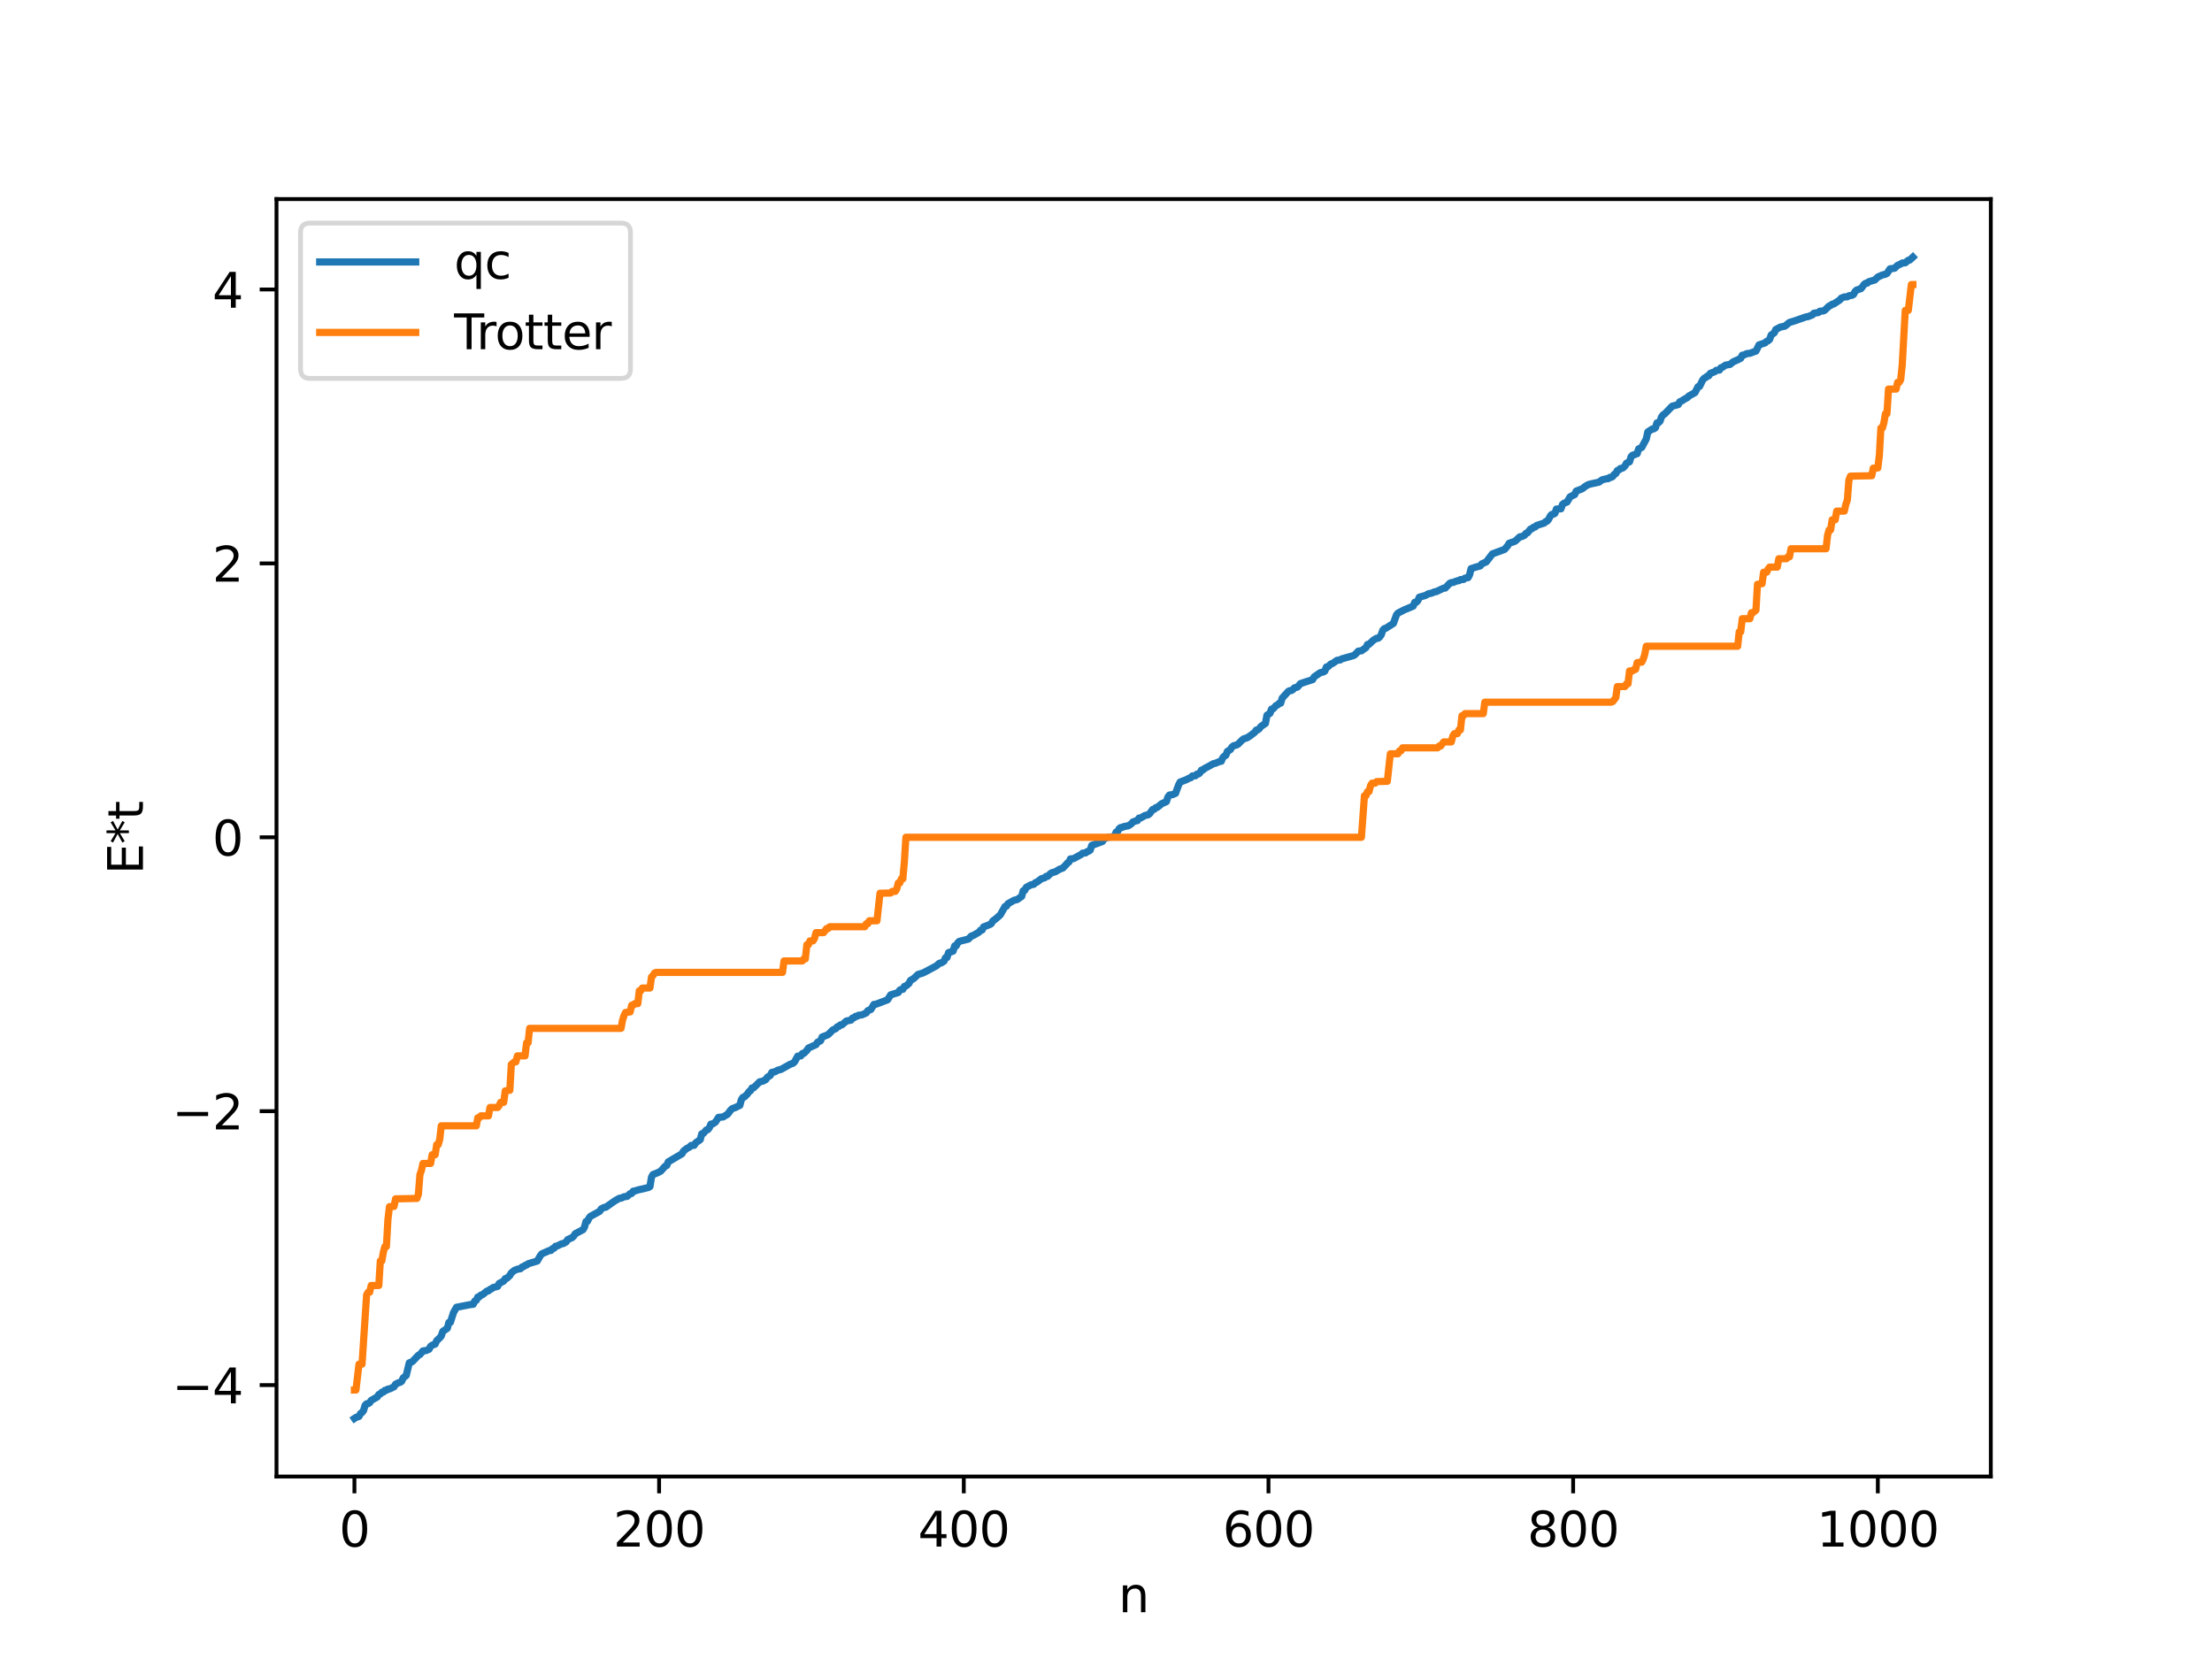 <?xml version="1.0" encoding="utf-8" standalone="no"?>
<!DOCTYPE svg PUBLIC "-//W3C//DTD SVG 1.1//EN"
  "http://www.w3.org/Graphics/SVG/1.1/DTD/svg11.dtd">
<svg xmlns:xlink="http://www.w3.org/1999/xlink" width="460.8pt" height="345.6pt" viewBox="0 0 460.8 345.6" xmlns="http://www.w3.org/2000/svg" version="1.1">
 <defs>
  <style type="text/css">*{stroke-linejoin: round; stroke-linecap: butt}</style>
 </defs>
 <g id="figure_1">
  <g id="patch_1">
   <path d="M 0 345.6 
L 460.8 345.6 
L 460.8 0 
L 0 0 
z
" style="fill: #ffffff"/>
  </g>
  <g id="axes_1">
   <g id="patch_2">
    <path d="M 57.6 307.584 
L 414.72 307.584 
L 414.72 41.472 
L 57.6 41.472 
z
" style="fill: #ffffff"/>
   </g>
   <g id="matplotlib.axis_1">
    <g id="xtick_1">
     <g id="line2d_1">
      <defs>
       <path id="m25fe20f88f" d="M 0 0 
L 0 3.5 
" style="stroke: #000000; stroke-width: 0.8"/>
      </defs>
      <g>
       <use xlink:href="#m25fe20f88f" x="73.833" y="307.584" style="stroke: #000000; stroke-width: 0.8"/>
      </g>
     </g>
     <g id="text_1">
      <!-- 0 -->
      <g transform="translate(70.651 322.182) scale(0.1 -0.1)">
       <defs>
        <path id="DejaVuSans-30" d="M 2034 4250 
Q 1547 4250 1301 3770 
Q 1056 3291 1056 2328 
Q 1056 1369 1301 889 
Q 1547 409 2034 409 
Q 2525 409 2770 889 
Q 3016 1369 3016 2328 
Q 3016 3291 2770 3770 
Q 2525 4250 2034 4250 
z
M 2034 4750 
Q 2819 4750 3233 4129 
Q 3647 3509 3647 2328 
Q 3647 1150 3233 529 
Q 2819 -91 2034 -91 
Q 1250 -91 836 529 
Q 422 1150 422 2328 
Q 422 3509 836 4129 
Q 1250 4750 2034 4750 
z
" transform="scale(0.016)"/>
       </defs>
       <use xlink:href="#DejaVuSans-30"/>
      </g>
     </g>
    </g>
    <g id="xtick_2">
     <g id="line2d_2">
      <g>
       <use xlink:href="#m25fe20f88f" x="137.304" y="307.584" style="stroke: #000000; stroke-width: 0.8"/>
      </g>
     </g>
     <g id="text_2">
      <!-- 200 -->
      <g transform="translate(127.76 322.182) scale(0.1 -0.1)">
       <defs>
        <path id="DejaVuSans-32" d="M 1228 531 
L 3431 531 
L 3431 0 
L 469 0 
L 469 531 
Q 828 903 1448 1529 
Q 2069 2156 2228 2338 
Q 2531 2678 2651 2914 
Q 2772 3150 2772 3378 
Q 2772 3750 2511 3984 
Q 2250 4219 1831 4219 
Q 1534 4219 1204 4116 
Q 875 4013 500 3803 
L 500 4441 
Q 881 4594 1212 4672 
Q 1544 4750 1819 4750 
Q 2544 4750 2975 4387 
Q 3406 4025 3406 3419 
Q 3406 3131 3298 2873 
Q 3191 2616 2906 2266 
Q 2828 2175 2409 1742 
Q 1991 1309 1228 531 
z
" transform="scale(0.016)"/>
       </defs>
       <use xlink:href="#DejaVuSans-32"/>
       <use xlink:href="#DejaVuSans-30" x="63.623"/>
       <use xlink:href="#DejaVuSans-30" x="127.246"/>
      </g>
     </g>
    </g>
    <g id="xtick_3">
     <g id="line2d_3">
      <g>
       <use xlink:href="#m25fe20f88f" x="200.775" y="307.584" style="stroke: #000000; stroke-width: 0.8"/>
      </g>
     </g>
     <g id="text_3">
      <!-- 400 -->
      <g transform="translate(191.231 322.182) scale(0.1 -0.1)">
       <defs>
        <path id="DejaVuSans-34" d="M 2419 4116 
L 825 1625 
L 2419 1625 
L 2419 4116 
z
M 2253 4666 
L 3047 4666 
L 3047 1625 
L 3713 1625 
L 3713 1100 
L 3047 1100 
L 3047 0 
L 2419 0 
L 2419 1100 
L 313 1100 
L 313 1709 
L 2253 4666 
z
" transform="scale(0.016)"/>
       </defs>
       <use xlink:href="#DejaVuSans-34"/>
       <use xlink:href="#DejaVuSans-30" x="63.623"/>
       <use xlink:href="#DejaVuSans-30" x="127.246"/>
      </g>
     </g>
    </g>
    <g id="xtick_4">
     <g id="line2d_4">
      <g>
       <use xlink:href="#m25fe20f88f" x="264.246" y="307.584" style="stroke: #000000; stroke-width: 0.8"/>
      </g>
     </g>
     <g id="text_4">
      <!-- 600 -->
      <g transform="translate(254.702 322.182) scale(0.1 -0.1)">
       <defs>
        <path id="DejaVuSans-36" d="M 2113 2584 
Q 1688 2584 1439 2293 
Q 1191 2003 1191 1497 
Q 1191 994 1439 701 
Q 1688 409 2113 409 
Q 2538 409 2786 701 
Q 3034 994 3034 1497 
Q 3034 2003 2786 2293 
Q 2538 2584 2113 2584 
z
M 3366 4563 
L 3366 3988 
Q 3128 4100 2886 4159 
Q 2644 4219 2406 4219 
Q 1781 4219 1451 3797 
Q 1122 3375 1075 2522 
Q 1259 2794 1537 2939 
Q 1816 3084 2150 3084 
Q 2853 3084 3261 2657 
Q 3669 2231 3669 1497 
Q 3669 778 3244 343 
Q 2819 -91 2113 -91 
Q 1303 -91 875 529 
Q 447 1150 447 2328 
Q 447 3434 972 4092 
Q 1497 4750 2381 4750 
Q 2619 4750 2861 4703 
Q 3103 4656 3366 4563 
z
" transform="scale(0.016)"/>
       </defs>
       <use xlink:href="#DejaVuSans-36"/>
       <use xlink:href="#DejaVuSans-30" x="63.623"/>
       <use xlink:href="#DejaVuSans-30" x="127.246"/>
      </g>
     </g>
    </g>
    <g id="xtick_5">
     <g id="line2d_5">
      <g>
       <use xlink:href="#m25fe20f88f" x="327.717" y="307.584" style="stroke: #000000; stroke-width: 0.8"/>
      </g>
     </g>
     <g id="text_5">
      <!-- 800 -->
      <g transform="translate(318.173 322.182) scale(0.1 -0.1)">
       <defs>
        <path id="DejaVuSans-38" d="M 2034 2216 
Q 1584 2216 1326 1975 
Q 1069 1734 1069 1313 
Q 1069 891 1326 650 
Q 1584 409 2034 409 
Q 2484 409 2743 651 
Q 3003 894 3003 1313 
Q 3003 1734 2745 1975 
Q 2488 2216 2034 2216 
z
M 1403 2484 
Q 997 2584 770 2862 
Q 544 3141 544 3541 
Q 544 4100 942 4425 
Q 1341 4750 2034 4750 
Q 2731 4750 3128 4425 
Q 3525 4100 3525 3541 
Q 3525 3141 3298 2862 
Q 3072 2584 2669 2484 
Q 3125 2378 3379 2068 
Q 3634 1759 3634 1313 
Q 3634 634 3220 271 
Q 2806 -91 2034 -91 
Q 1263 -91 848 271 
Q 434 634 434 1313 
Q 434 1759 690 2068 
Q 947 2378 1403 2484 
z
M 1172 3481 
Q 1172 3119 1398 2916 
Q 1625 2713 2034 2713 
Q 2441 2713 2670 2916 
Q 2900 3119 2900 3481 
Q 2900 3844 2670 4047 
Q 2441 4250 2034 4250 
Q 1625 4250 1398 4047 
Q 1172 3844 1172 3481 
z
" transform="scale(0.016)"/>
       </defs>
       <use xlink:href="#DejaVuSans-38"/>
       <use xlink:href="#DejaVuSans-30" x="63.623"/>
       <use xlink:href="#DejaVuSans-30" x="127.246"/>
      </g>
     </g>
    </g>
    <g id="xtick_6">
     <g id="line2d_6">
      <g>
       <use xlink:href="#m25fe20f88f" x="391.188" y="307.584" style="stroke: #000000; stroke-width: 0.8"/>
      </g>
     </g>
     <g id="text_6">
      <!-- 1000 -->
      <g transform="translate(378.463 322.182) scale(0.1 -0.1)">
       <defs>
        <path id="DejaVuSans-31" d="M 794 531 
L 1825 531 
L 1825 4091 
L 703 3866 
L 703 4441 
L 1819 4666 
L 2450 4666 
L 2450 531 
L 3481 531 
L 3481 0 
L 794 0 
L 794 531 
z
" transform="scale(0.016)"/>
       </defs>
       <use xlink:href="#DejaVuSans-31"/>
       <use xlink:href="#DejaVuSans-30" x="63.623"/>
       <use xlink:href="#DejaVuSans-30" x="127.246"/>
       <use xlink:href="#DejaVuSans-30" x="190.869"/>
      </g>
     </g>
    </g>
    <g id="text_7">
     <!-- n -->
     <g transform="translate(232.991 335.861) scale(0.1 -0.1)">
      <defs>
       <path id="DejaVuSans-6e" d="M 3513 2113 
L 3513 0 
L 2938 0 
L 2938 2094 
Q 2938 2591 2744 2837 
Q 2550 3084 2163 3084 
Q 1697 3084 1428 2787 
Q 1159 2491 1159 1978 
L 1159 0 
L 581 0 
L 581 3500 
L 1159 3500 
L 1159 2956 
Q 1366 3272 1645 3428 
Q 1925 3584 2291 3584 
Q 2894 3584 3203 3211 
Q 3513 2838 3513 2113 
z
" transform="scale(0.016)"/>
      </defs>
      <use xlink:href="#DejaVuSans-6e"/>
     </g>
    </g>
   </g>
   <g id="matplotlib.axis_2">
    <g id="ytick_1">
     <g id="line2d_7">
      <defs>
       <path id="me3030f22bd" d="M 0 0 
L -3.5 0 
" style="stroke: #000000; stroke-width: 0.8"/>
      </defs>
      <g>
       <use xlink:href="#me3030f22bd" x="57.6" y="288.54" style="stroke: #000000; stroke-width: 0.8"/>
      </g>
     </g>
     <g id="text_8">
      <!-- −4 -->
      <g transform="translate(35.858 292.339) scale(0.1 -0.1)">
       <defs>
        <path id="DejaVuSans-2212" d="M 678 2272 
L 4684 2272 
L 4684 1741 
L 678 1741 
L 678 2272 
z
" transform="scale(0.016)"/>
       </defs>
       <use xlink:href="#DejaVuSans-2212"/>
       <use xlink:href="#DejaVuSans-34" x="83.789"/>
      </g>
     </g>
    </g>
    <g id="ytick_2">
     <g id="line2d_8">
      <g>
       <use xlink:href="#me3030f22bd" x="57.6" y="231.481" style="stroke: #000000; stroke-width: 0.8"/>
      </g>
     </g>
     <g id="text_9">
      <!-- −2 -->
      <g transform="translate(35.858 235.281) scale(0.1 -0.1)">
       <use xlink:href="#DejaVuSans-2212"/>
       <use xlink:href="#DejaVuSans-32" x="83.789"/>
      </g>
     </g>
    </g>
    <g id="ytick_3">
     <g id="line2d_9">
      <g>
       <use xlink:href="#me3030f22bd" x="57.6" y="174.422" style="stroke: #000000; stroke-width: 0.8"/>
      </g>
     </g>
     <g id="text_10">
      <!-- 0 -->
      <g transform="translate(44.237 178.222) scale(0.1 -0.1)">
       <use xlink:href="#DejaVuSans-30"/>
      </g>
     </g>
    </g>
    <g id="ytick_4">
     <g id="line2d_10">
      <g>
       <use xlink:href="#me3030f22bd" x="57.6" y="117.364" style="stroke: #000000; stroke-width: 0.8"/>
      </g>
     </g>
     <g id="text_11">
      <!-- 2 -->
      <g transform="translate(44.237 121.163) scale(0.1 -0.1)">
       <use xlink:href="#DejaVuSans-32"/>
      </g>
     </g>
    </g>
    <g id="ytick_5">
     <g id="line2d_11">
      <g>
       <use xlink:href="#me3030f22bd" x="57.6" y="60.305" style="stroke: #000000; stroke-width: 0.8"/>
      </g>
     </g>
     <g id="text_12">
      <!-- 4 -->
      <g transform="translate(44.237 64.104) scale(0.1 -0.1)">
       <use xlink:href="#DejaVuSans-34"/>
      </g>
     </g>
    </g>
    <g id="text_13">
     <!-- E*t -->
     <g transform="translate(29.778 182.148) rotate(-90) scale(0.1 -0.1)">
      <defs>
       <path id="DejaVuSans-45" d="M 628 4666 
L 3578 4666 
L 3578 4134 
L 1259 4134 
L 1259 2753 
L 3481 2753 
L 3481 2222 
L 1259 2222 
L 1259 531 
L 3634 531 
L 3634 0 
L 628 0 
L 628 4666 
z
" transform="scale(0.016)"/>
       <path id="DejaVuSans-2a" d="M 3009 3897 
L 1888 3291 
L 3009 2681 
L 2828 2375 
L 1778 3009 
L 1778 1831 
L 1422 1831 
L 1422 3009 
L 372 2375 
L 191 2681 
L 1313 3291 
L 191 3897 
L 372 4206 
L 1422 3572 
L 1422 4750 
L 1778 4750 
L 1778 3572 
L 2828 4206 
L 3009 3897 
z
" transform="scale(0.016)"/>
       <path id="DejaVuSans-74" d="M 1172 4494 
L 1172 3500 
L 2356 3500 
L 2356 3053 
L 1172 3053 
L 1172 1153 
Q 1172 725 1289 603 
Q 1406 481 1766 481 
L 2356 481 
L 2356 0 
L 1766 0 
Q 1100 0 847 248 
Q 594 497 594 1153 
L 594 3053 
L 172 3053 
L 172 3500 
L 594 3500 
L 594 4494 
L 1172 4494 
z
" transform="scale(0.016)"/>
      </defs>
      <use xlink:href="#DejaVuSans-45"/>
      <use xlink:href="#DejaVuSans-2a" x="63.184"/>
      <use xlink:href="#DejaVuSans-74" x="113.184"/>
     </g>
    </g>
   </g>
   <g id="line2d_12">
    <path d="M 73.833 295.488 
L 74.15 295.272 
L 74.785 295.066 
L 75.102 294.464 
L 75.42 294.246 
L 75.737 293.832 
L 76.054 292.761 
L 76.372 292.434 
L 76.689 292.408 
L 77.006 292.218 
L 77.324 291.733 
L 78.593 291.008 
L 78.91 290.497 
L 79.228 290.393 
L 79.545 290.026 
L 79.862 289.992 
L 80.18 289.63 
L 80.497 289.617 
L 80.815 289.368 
L 81.132 289.361 
L 82.084 288.894 
L 82.401 288.351 
L 83.036 288.044 
L 83.353 287.964 
L 83.671 287.76 
L 83.988 287.05 
L 84.623 286.535 
L 85.258 283.908 
L 85.892 283.657 
L 87.162 282.323 
L 87.479 282.175 
L 88.114 281.417 
L 88.748 281.349 
L 89.383 281.073 
L 89.7 280.471 
L 90.018 280.239 
L 90.653 279.996 
L 90.97 279.286 
L 91.605 278.7 
L 91.922 278.322 
L 92.239 277.356 
L 93.191 276.698 
L 93.509 275.493 
L 93.826 275.464 
L 94.461 273.457 
L 95.096 272.33 
L 97.952 271.778 
L 98.586 271.7 
L 98.904 271.029 
L 99.221 270.885 
L 99.539 270.188 
L 99.856 270.155 
L 100.173 269.791 
L 100.491 269.719 
L 101.443 268.953 
L 101.76 268.909 
L 102.077 268.597 
L 102.395 268.489 
L 102.712 268.22 
L 103.664 267.982 
L 103.981 267.371 
L 104.934 266.867 
L 105.251 266.363 
L 105.568 266.302 
L 106.203 265.711 
L 106.52 265.161 
L 107.155 264.651 
L 107.79 264.398 
L 108.424 264.3 
L 108.742 263.94 
L 109.059 263.872 
L 109.377 263.599 
L 109.694 263.531 
L 110.011 263.269 
L 111.915 262.697 
L 112.55 261.6 
L 112.867 261.205 
L 114.454 260.498 
L 114.772 260.49 
L 115.089 260.117 
L 115.406 260.04 
L 115.724 259.623 
L 116.041 259.579 
L 116.993 259.102 
L 117.31 259.074 
L 117.945 258.708 
L 118.262 258.227 
L 119.215 257.799 
L 119.532 257.478 
L 119.849 256.997 
L 121.436 256.172 
L 121.753 255.653 
L 122.071 254.469 
L 122.388 254.411 
L 122.705 253.738 
L 123.023 253.371 
L 123.975 252.86 
L 124.927 252.333 
L 125.244 251.831 
L 125.879 251.516 
L 126.196 251.489 
L 128.1 250.154 
L 129.053 249.611 
L 129.37 249.609 
L 130.005 249.308 
L 130.639 249.227 
L 131.274 248.66 
L 131.591 248.618 
L 131.909 248.139 
L 132.226 248.114 
L 132.861 247.902 
L 135.082 247.377 
L 135.4 247.18 
L 135.717 245.212 
L 136.034 244.68 
L 136.986 244.308 
L 137.621 243.987 
L 138.573 242.929 
L 138.891 242.796 
L 139.208 242.04 
L 142.064 240.357 
L 142.381 239.803 
L 143.016 239.284 
L 143.651 238.949 
L 143.968 238.617 
L 144.603 238.594 
L 144.92 238.082 
L 145.872 237.401 
L 146.19 236.197 
L 146.507 236.117 
L 147.142 235.39 
L 147.459 235.319 
L 147.777 234.907 
L 148.094 234.174 
L 148.411 234.16 
L 149.046 233.756 
L 149.681 232.769 
L 150.633 232.68 
L 151.585 232.1 
L 152.22 231.246 
L 152.537 230.944 
L 153.172 230.733 
L 153.806 230.41 
L 154.124 230.271 
L 154.441 229.075 
L 154.758 228.6 
L 155.076 228.509 
L 155.71 227.872 
L 156.028 227.404 
L 156.345 227.207 
L 156.662 226.635 
L 156.98 226.616 
L 158.249 225.364 
L 158.884 225.232 
L 159.519 224.908 
L 159.836 224.426 
L 160.471 224.02 
L 160.788 223.4 
L 161.423 223.27 
L 162.058 222.926 
L 162.692 222.782 
L 164.596 221.713 
L 165.231 221.482 
L 165.548 221.16 
L 166.183 220.009 
L 166.818 219.971 
L 167.135 219.483 
L 167.453 219.44 
L 168.087 218.827 
L 168.405 218.331 
L 169.991 217.612 
L 170.309 217.11 
L 170.943 216.81 
L 171.261 216.027 
L 172.213 215.664 
L 172.53 215.518 
L 173.482 214.561 
L 174.117 214.276 
L 174.434 213.889 
L 174.752 213.819 
L 175.069 213.5 
L 175.386 213.492 
L 176.339 212.69 
L 177.291 212.5 
L 177.608 212.064 
L 177.925 212.004 
L 178.243 211.721 
L 178.56 211.695 
L 178.877 211.487 
L 179.512 211.429 
L 180.147 211.153 
L 180.464 211.002 
L 180.781 210.541 
L 181.416 210.291 
L 182.051 209.235 
L 182.368 209.23 
L 183.32 208.882 
L 184.907 208.268 
L 185.542 207.251 
L 187.129 206.755 
L 187.446 206.253 
L 187.763 206.103 
L 188.081 206.095 
L 188.398 205.488 
L 188.715 205.401 
L 189.35 204.873 
L 189.667 204.24 
L 190.302 203.877 
L 191.254 202.991 
L 192.206 202.711 
L 192.841 202.397 
L 195.062 201.209 
L 195.697 200.66 
L 196.015 200.624 
L 196.649 200.239 
L 196.967 199.508 
L 197.284 199.462 
L 197.601 198.442 
L 198.236 198.251 
L 198.553 198.131 
L 198.871 197.05 
L 199.188 197.048 
L 199.505 196.433 
L 199.823 196.112 
L 200.458 195.946 
L 201.727 195.629 
L 202.362 194.981 
L 202.679 194.911 
L 203.948 194.177 
L 204.266 193.774 
L 204.583 193.751 
L 204.9 193.091 
L 206.17 192.609 
L 206.487 192.417 
L 206.805 191.878 
L 207.439 191.408 
L 208.074 190.853 
L 208.391 190.556 
L 209.026 189.44 
L 209.343 188.856 
L 209.661 188.772 
L 209.978 188.261 
L 210.613 187.903 
L 211.248 187.543 
L 211.882 187.4 
L 212.834 186.735 
L 213.152 185.563 
L 213.469 185.485 
L 213.786 184.861 
L 214.739 184.334 
L 215.373 184.207 
L 215.691 183.863 
L 216.008 183.761 
L 216.96 183.043 
L 217.595 182.874 
L 217.912 182.577 
L 218.229 182.562 
L 218.864 181.961 
L 219.181 181.782 
L 219.816 181.619 
L 220.768 181.056 
L 221.403 180.83 
L 222.038 180.177 
L 222.355 179.787 
L 222.672 179.584 
L 222.99 178.928 
L 223.624 178.875 
L 225.211 178.011 
L 225.529 177.728 
L 226.163 177.673 
L 226.481 177.403 
L 226.798 177.321 
L 227.115 177.083 
L 227.433 176.111 
L 229.654 175.302 
L 229.972 174.791 
L 230.606 174.468 
L 231.876 174.307 
L 232.193 174.11 
L 232.51 173.338 
L 232.828 173.195 
L 233.145 172.621 
L 233.462 172.387 
L 233.78 172.371 
L 234.097 172.198 
L 235.049 172.025 
L 235.684 171.609 
L 236.001 171.229 
L 236.636 170.998 
L 236.953 170.938 
L 237.271 170.423 
L 237.588 170.414 
L 238.54 169.868 
L 239.175 169.747 
L 239.492 169.495 
L 240.127 168.629 
L 240.444 168.592 
L 240.762 168.25 
L 241.079 168.191 
L 242.031 167.412 
L 242.666 167.142 
L 242.983 166.992 
L 243.3 166.03 
L 243.618 165.621 
L 244.253 165.539 
L 244.887 165.266 
L 245.522 163.53 
L 245.839 162.919 
L 247.109 162.433 
L 247.743 162.097 
L 248.061 162.021 
L 248.378 161.65 
L 249.013 161.611 
L 249.33 161.273 
L 249.648 161.24 
L 249.965 160.988 
L 250.282 160.428 
L 250.6 160.404 
L 250.917 160.096 
L 251.869 159.599 
L 252.821 159.059 
L 253.139 159.026 
L 254.091 158.624 
L 254.408 158.589 
L 254.725 157.848 
L 255.043 157.523 
L 255.36 157.358 
L 255.677 156.54 
L 256.312 156.148 
L 256.629 155.626 
L 256.947 155.365 
L 257.581 155.197 
L 257.899 155.03 
L 258.851 154.08 
L 259.168 153.884 
L 259.803 153.692 
L 260.438 153.278 
L 261.39 152.546 
L 261.707 152.082 
L 262.024 152.039 
L 262.342 151.79 
L 262.659 151.348 
L 263.611 150.704 
L 263.929 149.001 
L 264.563 148.59 
L 264.881 147.717 
L 265.198 147.671 
L 265.833 146.976 
L 266.15 146.849 
L 266.467 146.521 
L 266.785 146.483 
L 267.102 145.434 
L 268.372 144.039 
L 268.689 143.872 
L 269.006 143.853 
L 269.324 143.664 
L 269.641 143.294 
L 270.276 143.137 
L 270.91 142.408 
L 271.862 142.087 
L 273.449 141.574 
L 273.767 141.003 
L 275.036 140.131 
L 275.671 139.985 
L 275.988 139.802 
L 276.305 138.95 
L 276.623 138.907 
L 277.258 138.309 
L 277.575 138.228 
L 278.527 137.555 
L 279.162 137.485 
L 279.479 137.265 
L 282.018 136.55 
L 282.335 136.31 
L 282.97 135.638 
L 283.605 135.58 
L 284.557 134.904 
L 284.874 134.252 
L 285.191 134.221 
L 286.143 133.331 
L 286.778 132.964 
L 287.096 132.956 
L 287.413 132.695 
L 287.73 132.26 
L 288.048 131.32 
L 288.365 130.962 
L 288.682 130.883 
L 290.269 129.869 
L 290.904 128.109 
L 291.221 127.719 
L 292.491 127.065 
L 294.395 126.266 
L 294.712 125.475 
L 295.029 125.468 
L 295.347 125.159 
L 295.664 124.408 
L 296.934 124.05 
L 297.568 123.689 
L 298.203 123.573 
L 298.838 123.291 
L 299.155 123.265 
L 300.742 122.517 
L 301.059 122.512 
L 302.011 121.507 
L 302.329 121.359 
L 302.646 121.346 
L 303.598 120.982 
L 303.915 120.968 
L 304.233 120.745 
L 304.867 120.718 
L 305.185 120.433 
L 305.82 120.334 
L 306.137 119.757 
L 306.454 118.459 
L 307.406 118.149 
L 308.358 117.895 
L 308.676 117.477 
L 309.628 117.043 
L 310.897 115.381 
L 313.436 114.448 
L 314.071 113.694 
L 314.388 113.168 
L 315.34 112.853 
L 315.658 112.713 
L 316.61 111.83 
L 316.927 111.808 
L 317.562 111.53 
L 317.879 111.115 
L 318.196 111.003 
L 318.831 110.215 
L 319.148 110.138 
L 319.466 109.829 
L 319.783 109.789 
L 320.1 109.472 
L 321.687 108.953 
L 322.005 108.647 
L 322.322 108.549 
L 322.639 108.126 
L 322.957 107.484 
L 323.274 107.16 
L 323.591 107.123 
L 323.909 106.951 
L 324.226 106.046 
L 325.178 105.991 
L 325.496 105.087 
L 325.813 104.833 
L 326.448 104.579 
L 327.082 103.493 
L 328.034 103.028 
L 328.352 102.305 
L 329.621 101.815 
L 330.256 101.31 
L 330.891 100.945 
L 331.525 100.779 
L 333.112 100.437 
L 333.747 99.954 
L 334.699 99.723 
L 335.016 99.721 
L 335.334 99.446 
L 335.651 99.435 
L 335.968 99.247 
L 336.286 98.808 
L 336.603 98.653 
L 336.92 98.026 
L 337.238 97.903 
L 337.555 97.597 
L 337.872 97.568 
L 338.19 97.403 
L 338.507 97.065 
L 338.824 96.492 
L 339.459 96.201 
L 339.777 95.152 
L 340.094 94.827 
L 340.411 94.766 
L 340.729 94.577 
L 341.046 94.517 
L 341.363 93.509 
L 341.998 93.214 
L 342.95 91.439 
L 343.267 89.983 
L 344.22 89.357 
L 344.537 89.327 
L 344.854 89.112 
L 345.172 88.099 
L 345.489 88.052 
L 345.806 87.748 
L 346.124 86.86 
L 346.441 86.426 
L 346.758 86.254 
L 348.345 84.615 
L 349.615 84.282 
L 349.932 83.692 
L 350.249 83.58 
L 350.884 83.165 
L 351.519 82.819 
L 351.836 82.488 
L 352.788 81.967 
L 353.105 81.77 
L 353.74 80.541 
L 354.058 80.49 
L 354.692 79.176 
L 355.01 78.795 
L 355.327 78.655 
L 355.644 78.368 
L 355.962 78.281 
L 356.279 77.783 
L 357.231 77.421 
L 357.548 77.139 
L 358.183 77.094 
L 358.5 76.603 
L 358.818 76.518 
L 359.453 76.07 
L 360.405 75.908 
L 361.039 75.384 
L 361.991 74.957 
L 362.626 74.634 
L 362.943 73.997 
L 363.261 73.964 
L 363.896 73.662 
L 364.53 73.598 
L 365.8 73.134 
L 366.434 71.847 
L 367.704 71.427 
L 368.021 71.108 
L 368.339 70.99 
L 368.656 70.683 
L 368.973 69.787 
L 369.608 69.333 
L 369.925 68.647 
L 370.877 68.142 
L 371.829 67.939 
L 372.781 67.169 
L 373.734 66.887 
L 376.272 65.999 
L 376.59 65.98 
L 377.542 65.602 
L 377.859 65.256 
L 378.811 65.104 
L 379.129 64.826 
L 379.763 64.783 
L 380.081 64.667 
L 381.033 63.751 
L 381.35 63.637 
L 381.667 63.375 
L 381.985 63.332 
L 382.937 62.705 
L 383.254 62.496 
L 383.572 62.106 
L 384.206 61.857 
L 384.841 61.83 
L 385.158 61.613 
L 385.793 61.52 
L 386.11 61.349 
L 386.428 60.757 
L 386.745 60.44 
L 387.697 60.115 
L 388.332 59.247 
L 388.649 59.013 
L 388.967 58.991 
L 389.284 58.692 
L 390.553 58.328 
L 391.188 57.708 
L 392.14 57.28 
L 392.775 57.126 
L 393.092 56.954 
L 393.727 56.002 
L 394.362 55.916 
L 394.679 55.868 
L 395.314 55.265 
L 395.948 54.995 
L 396.266 54.79 
L 396.9 54.747 
L 397.535 54.224 
L 397.853 54.158 
L 398.487 53.568 
L 398.487 53.568 
" clip-path="url(#p6ef6564225)" style="fill: none; stroke: #1f77b4; stroke-width: 1.5; stroke-linecap: square"/>
   </g>
   <g id="line2d_13">
    <path d="M 73.833 289.567 
L 74.15 289.567 
L 74.785 284.183 
L 75.42 284.183 
L 76.372 269.748 
L 76.689 269.192 
L 77.006 269.192 
L 77.324 267.79 
L 78.91 267.79 
L 79.228 262.675 
L 79.545 262.675 
L 79.862 260.824 
L 80.18 259.68 
L 80.497 259.68 
L 80.815 254.025 
L 81.132 251.363 
L 82.084 251.318 
L 82.401 249.742 
L 86.844 249.653 
L 87.162 248.79 
L 87.479 244.692 
L 87.796 243.786 
L 88.114 242.368 
L 89.7 242.368 
L 90.018 240.555 
L 90.653 240.555 
L 90.97 238.45 
L 91.287 238.45 
L 91.605 237.353 
L 91.922 234.532 
L 99.221 234.532 
L 99.539 232.85 
L 99.856 232.85 
L 100.173 232.453 
L 101.76 232.453 
L 102.077 230.71 
L 103.664 230.71 
L 103.981 230.317 
L 104.299 229.638 
L 104.934 229.638 
L 105.251 227.248 
L 105.568 227.248 
L 105.886 227.128 
L 106.203 227.128 
L 106.52 221.735 
L 107.155 221.202 
L 107.472 221.202 
L 107.79 219.96 
L 109.377 219.96 
L 109.694 217.235 
L 110.011 217.235 
L 110.329 214.224 
L 129.37 214.224 
L 129.687 212.513 
L 130.005 211.527 
L 130.322 210.904 
L 131.274 210.801 
L 131.591 209.402 
L 131.909 209.402 
L 132.226 209.082 
L 132.861 209.082 
L 133.178 206.388 
L 133.496 206.388 
L 133.813 205.823 
L 135.4 205.823 
L 135.717 203.526 
L 136.034 203.216 
L 136.352 202.697 
L 136.669 202.566 
L 163.01 202.566 
L 163.327 200.182 
L 167.135 200.182 
L 167.453 199.746 
L 167.77 199.746 
L 168.087 196.795 
L 168.405 196.795 
L 168.722 196.007 
L 169.357 196.007 
L 169.674 195.498 
L 169.991 194.281 
L 171.578 194.281 
L 172.213 193.422 
L 172.53 193.422 
L 172.848 193.058 
L 180.147 193.058 
L 180.464 192.431 
L 180.781 192.431 
L 181.099 191.816 
L 182.686 191.816 
L 183.32 186.08 
L 185.542 186.029 
L 185.859 185.696 
L 186.494 185.696 
L 186.811 185.192 
L 187.129 183.931 
L 187.446 183.931 
L 187.763 183.076 
L 188.081 183.076 
L 188.398 179.509 
L 188.715 174.422 
L 283.605 174.422 
L 284.239 165.769 
L 284.557 165.769 
L 284.874 164.914 
L 285.191 164.914 
L 285.509 163.653 
L 285.826 163.149 
L 286.461 163.149 
L 286.778 162.816 
L 289 162.765 
L 289.634 157.029 
L 291.221 157.029 
L 291.539 156.414 
L 291.856 156.414 
L 292.173 155.787 
L 299.472 155.787 
L 299.79 155.423 
L 300.107 155.423 
L 300.742 154.564 
L 302.329 154.564 
L 302.646 153.346 
L 302.963 152.838 
L 303.598 152.838 
L 303.915 152.05 
L 304.233 152.05 
L 304.55 149.099 
L 304.867 149.099 
L 305.185 148.663 
L 308.993 148.663 
L 309.31 146.279 
L 335.651 146.279 
L 335.968 146.148 
L 336.603 145.319 
L 336.92 143.021 
L 338.507 143.021 
L 338.824 142.457 
L 339.142 142.457 
L 339.459 139.763 
L 340.094 139.763 
L 340.411 139.443 
L 340.729 139.443 
L 341.046 138.044 
L 341.681 137.941 
L 341.998 137.941 
L 342.315 137.318 
L 342.633 136.332 
L 342.95 134.621 
L 361.991 134.621 
L 362.309 131.61 
L 362.626 131.61 
L 362.943 128.885 
L 364.53 128.885 
L 364.848 127.643 
L 365.165 127.643 
L 365.8 127.11 
L 366.117 121.717 
L 366.434 121.717 
L 366.752 121.597 
L 367.069 121.597 
L 367.386 119.207 
L 368.021 119.207 
L 368.339 118.528 
L 368.656 118.135 
L 370.243 118.135 
L 370.56 116.392 
L 372.147 116.392 
L 372.464 115.994 
L 372.781 115.994 
L 373.099 114.313 
L 380.398 114.313 
L 380.715 111.492 
L 381.033 110.395 
L 381.35 110.395 
L 381.667 108.29 
L 382.302 108.29 
L 382.62 106.477 
L 384.206 106.477 
L 384.524 105.058 
L 384.841 104.153 
L 385.158 100.055 
L 385.476 99.192 
L 389.919 99.103 
L 390.236 97.527 
L 391.188 97.482 
L 391.505 94.82 
L 391.823 89.165 
L 392.14 89.165 
L 392.458 88.021 
L 392.775 86.169 
L 393.092 86.169 
L 393.41 81.055 
L 394.996 81.055 
L 395.314 79.653 
L 395.631 79.653 
L 395.948 79.097 
L 396.266 76.068 
L 396.9 64.662 
L 397.535 64.662 
L 398.17 59.278 
L 398.487 59.278 
L 398.487 59.278 
" clip-path="url(#p6ef6564225)" style="fill: none; stroke: #ff7f0e; stroke-width: 1.5; stroke-linecap: square"/>
   </g>
   <g id="patch_3">
    <path d="M 57.6 307.584 
L 57.6 41.472 
" style="fill: none; stroke: #000000; stroke-width: 0.8; stroke-linejoin: miter; stroke-linecap: square"/>
   </g>
   <g id="patch_4">
    <path d="M 414.72 307.584 
L 414.72 41.472 
" style="fill: none; stroke: #000000; stroke-width: 0.8; stroke-linejoin: miter; stroke-linecap: square"/>
   </g>
   <g id="patch_5">
    <path d="M 57.6 307.584 
L 414.72 307.584 
" style="fill: none; stroke: #000000; stroke-width: 0.8; stroke-linejoin: miter; stroke-linecap: square"/>
   </g>
   <g id="patch_6">
    <path d="M 57.6 41.472 
L 414.72 41.472 
" style="fill: none; stroke: #000000; stroke-width: 0.8; stroke-linejoin: miter; stroke-linecap: square"/>
   </g>
   <g id="legend_1">
    <g id="patch_7">
     <path d="M 64.6 78.828 
L 129.342 78.828 
Q 131.342 78.828 131.342 76.828 
L 131.342 48.472 
Q 131.342 46.472 129.342 46.472 
L 64.6 46.472 
Q 62.6 46.472 62.6 48.472 
L 62.6 76.828 
Q 62.6 78.828 64.6 78.828 
z
" style="fill: #ffffff; opacity: 0.8; stroke: #cccccc; stroke-linejoin: miter"/>
    </g>
    <g id="line2d_14">
     <path d="M 66.6 54.57 
L 76.6 54.57 
L 86.6 54.57 
" style="fill: none; stroke: #1f77b4; stroke-width: 1.5; stroke-linecap: square"/>
    </g>
    <g id="text_14">
     <!-- qc -->
     <g transform="translate(94.6 58.07) scale(0.1 -0.1)">
      <defs>
       <path id="DejaVuSans-71" d="M 947 1747 
Q 947 1113 1208 752 
Q 1469 391 1925 391 
Q 2381 391 2643 752 
Q 2906 1113 2906 1747 
Q 2906 2381 2643 2742 
Q 2381 3103 1925 3103 
Q 1469 3103 1208 2742 
Q 947 2381 947 1747 
z
M 2906 525 
Q 2725 213 2448 61 
Q 2172 -91 1784 -91 
Q 1150 -91 751 415 
Q 353 922 353 1747 
Q 353 2572 751 3078 
Q 1150 3584 1784 3584 
Q 2172 3584 2448 3432 
Q 2725 3281 2906 2969 
L 2906 3500 
L 3481 3500 
L 3481 -1331 
L 2906 -1331 
L 2906 525 
z
" transform="scale(0.016)"/>
       <path id="DejaVuSans-63" d="M 3122 3366 
L 3122 2828 
Q 2878 2963 2633 3030 
Q 2388 3097 2138 3097 
Q 1578 3097 1268 2742 
Q 959 2388 959 1747 
Q 959 1106 1268 751 
Q 1578 397 2138 397 
Q 2388 397 2633 464 
Q 2878 531 3122 666 
L 3122 134 
Q 2881 22 2623 -34 
Q 2366 -91 2075 -91 
Q 1284 -91 818 406 
Q 353 903 353 1747 
Q 353 2603 823 3093 
Q 1294 3584 2113 3584 
Q 2378 3584 2631 3529 
Q 2884 3475 3122 3366 
z
" transform="scale(0.016)"/>
      </defs>
      <use xlink:href="#DejaVuSans-71"/>
      <use xlink:href="#DejaVuSans-63" x="63.477"/>
     </g>
    </g>
    <g id="line2d_15">
     <path d="M 66.6 69.249 
L 76.6 69.249 
L 86.6 69.249 
" style="fill: none; stroke: #ff7f0e; stroke-width: 1.5; stroke-linecap: square"/>
    </g>
    <g id="text_15">
     <!-- Trotter -->
     <g transform="translate(94.6 72.749) scale(0.1 -0.1)">
      <defs>
       <path id="DejaVuSans-54" d="M -19 4666 
L 3928 4666 
L 3928 4134 
L 2272 4134 
L 2272 0 
L 1638 0 
L 1638 4134 
L -19 4134 
L -19 4666 
z
" transform="scale(0.016)"/>
       <path id="DejaVuSans-72" d="M 2631 2963 
Q 2534 3019 2420 3045 
Q 2306 3072 2169 3072 
Q 1681 3072 1420 2755 
Q 1159 2438 1159 1844 
L 1159 0 
L 581 0 
L 581 3500 
L 1159 3500 
L 1159 2956 
Q 1341 3275 1631 3429 
Q 1922 3584 2338 3584 
Q 2397 3584 2469 3576 
Q 2541 3569 2628 3553 
L 2631 2963 
z
" transform="scale(0.016)"/>
       <path id="DejaVuSans-6f" d="M 1959 3097 
Q 1497 3097 1228 2736 
Q 959 2375 959 1747 
Q 959 1119 1226 758 
Q 1494 397 1959 397 
Q 2419 397 2687 759 
Q 2956 1122 2956 1747 
Q 2956 2369 2687 2733 
Q 2419 3097 1959 3097 
z
M 1959 3584 
Q 2709 3584 3137 3096 
Q 3566 2609 3566 1747 
Q 3566 888 3137 398 
Q 2709 -91 1959 -91 
Q 1206 -91 779 398 
Q 353 888 353 1747 
Q 353 2609 779 3096 
Q 1206 3584 1959 3584 
z
" transform="scale(0.016)"/>
       <path id="DejaVuSans-65" d="M 3597 1894 
L 3597 1613 
L 953 1613 
Q 991 1019 1311 708 
Q 1631 397 2203 397 
Q 2534 397 2845 478 
Q 3156 559 3463 722 
L 3463 178 
Q 3153 47 2828 -22 
Q 2503 -91 2169 -91 
Q 1331 -91 842 396 
Q 353 884 353 1716 
Q 353 2575 817 3079 
Q 1281 3584 2069 3584 
Q 2775 3584 3186 3129 
Q 3597 2675 3597 1894 
z
M 3022 2063 
Q 3016 2534 2758 2815 
Q 2500 3097 2075 3097 
Q 1594 3097 1305 2825 
Q 1016 2553 972 2059 
L 3022 2063 
z
" transform="scale(0.016)"/>
      </defs>
      <use xlink:href="#DejaVuSans-54"/>
      <use xlink:href="#DejaVuSans-72" x="46.334"/>
      <use xlink:href="#DejaVuSans-6f" x="85.197"/>
      <use xlink:href="#DejaVuSans-74" x="146.379"/>
      <use xlink:href="#DejaVuSans-74" x="185.588"/>
      <use xlink:href="#DejaVuSans-65" x="224.797"/>
      <use xlink:href="#DejaVuSans-72" x="286.32"/>
     </g>
    </g>
   </g>
  </g>
 </g>
 <defs>
  <clipPath id="p6ef6564225">
   <rect x="57.6" y="41.472" width="357.12" height="266.112"/>
  </clipPath>
 </defs>
</svg>
